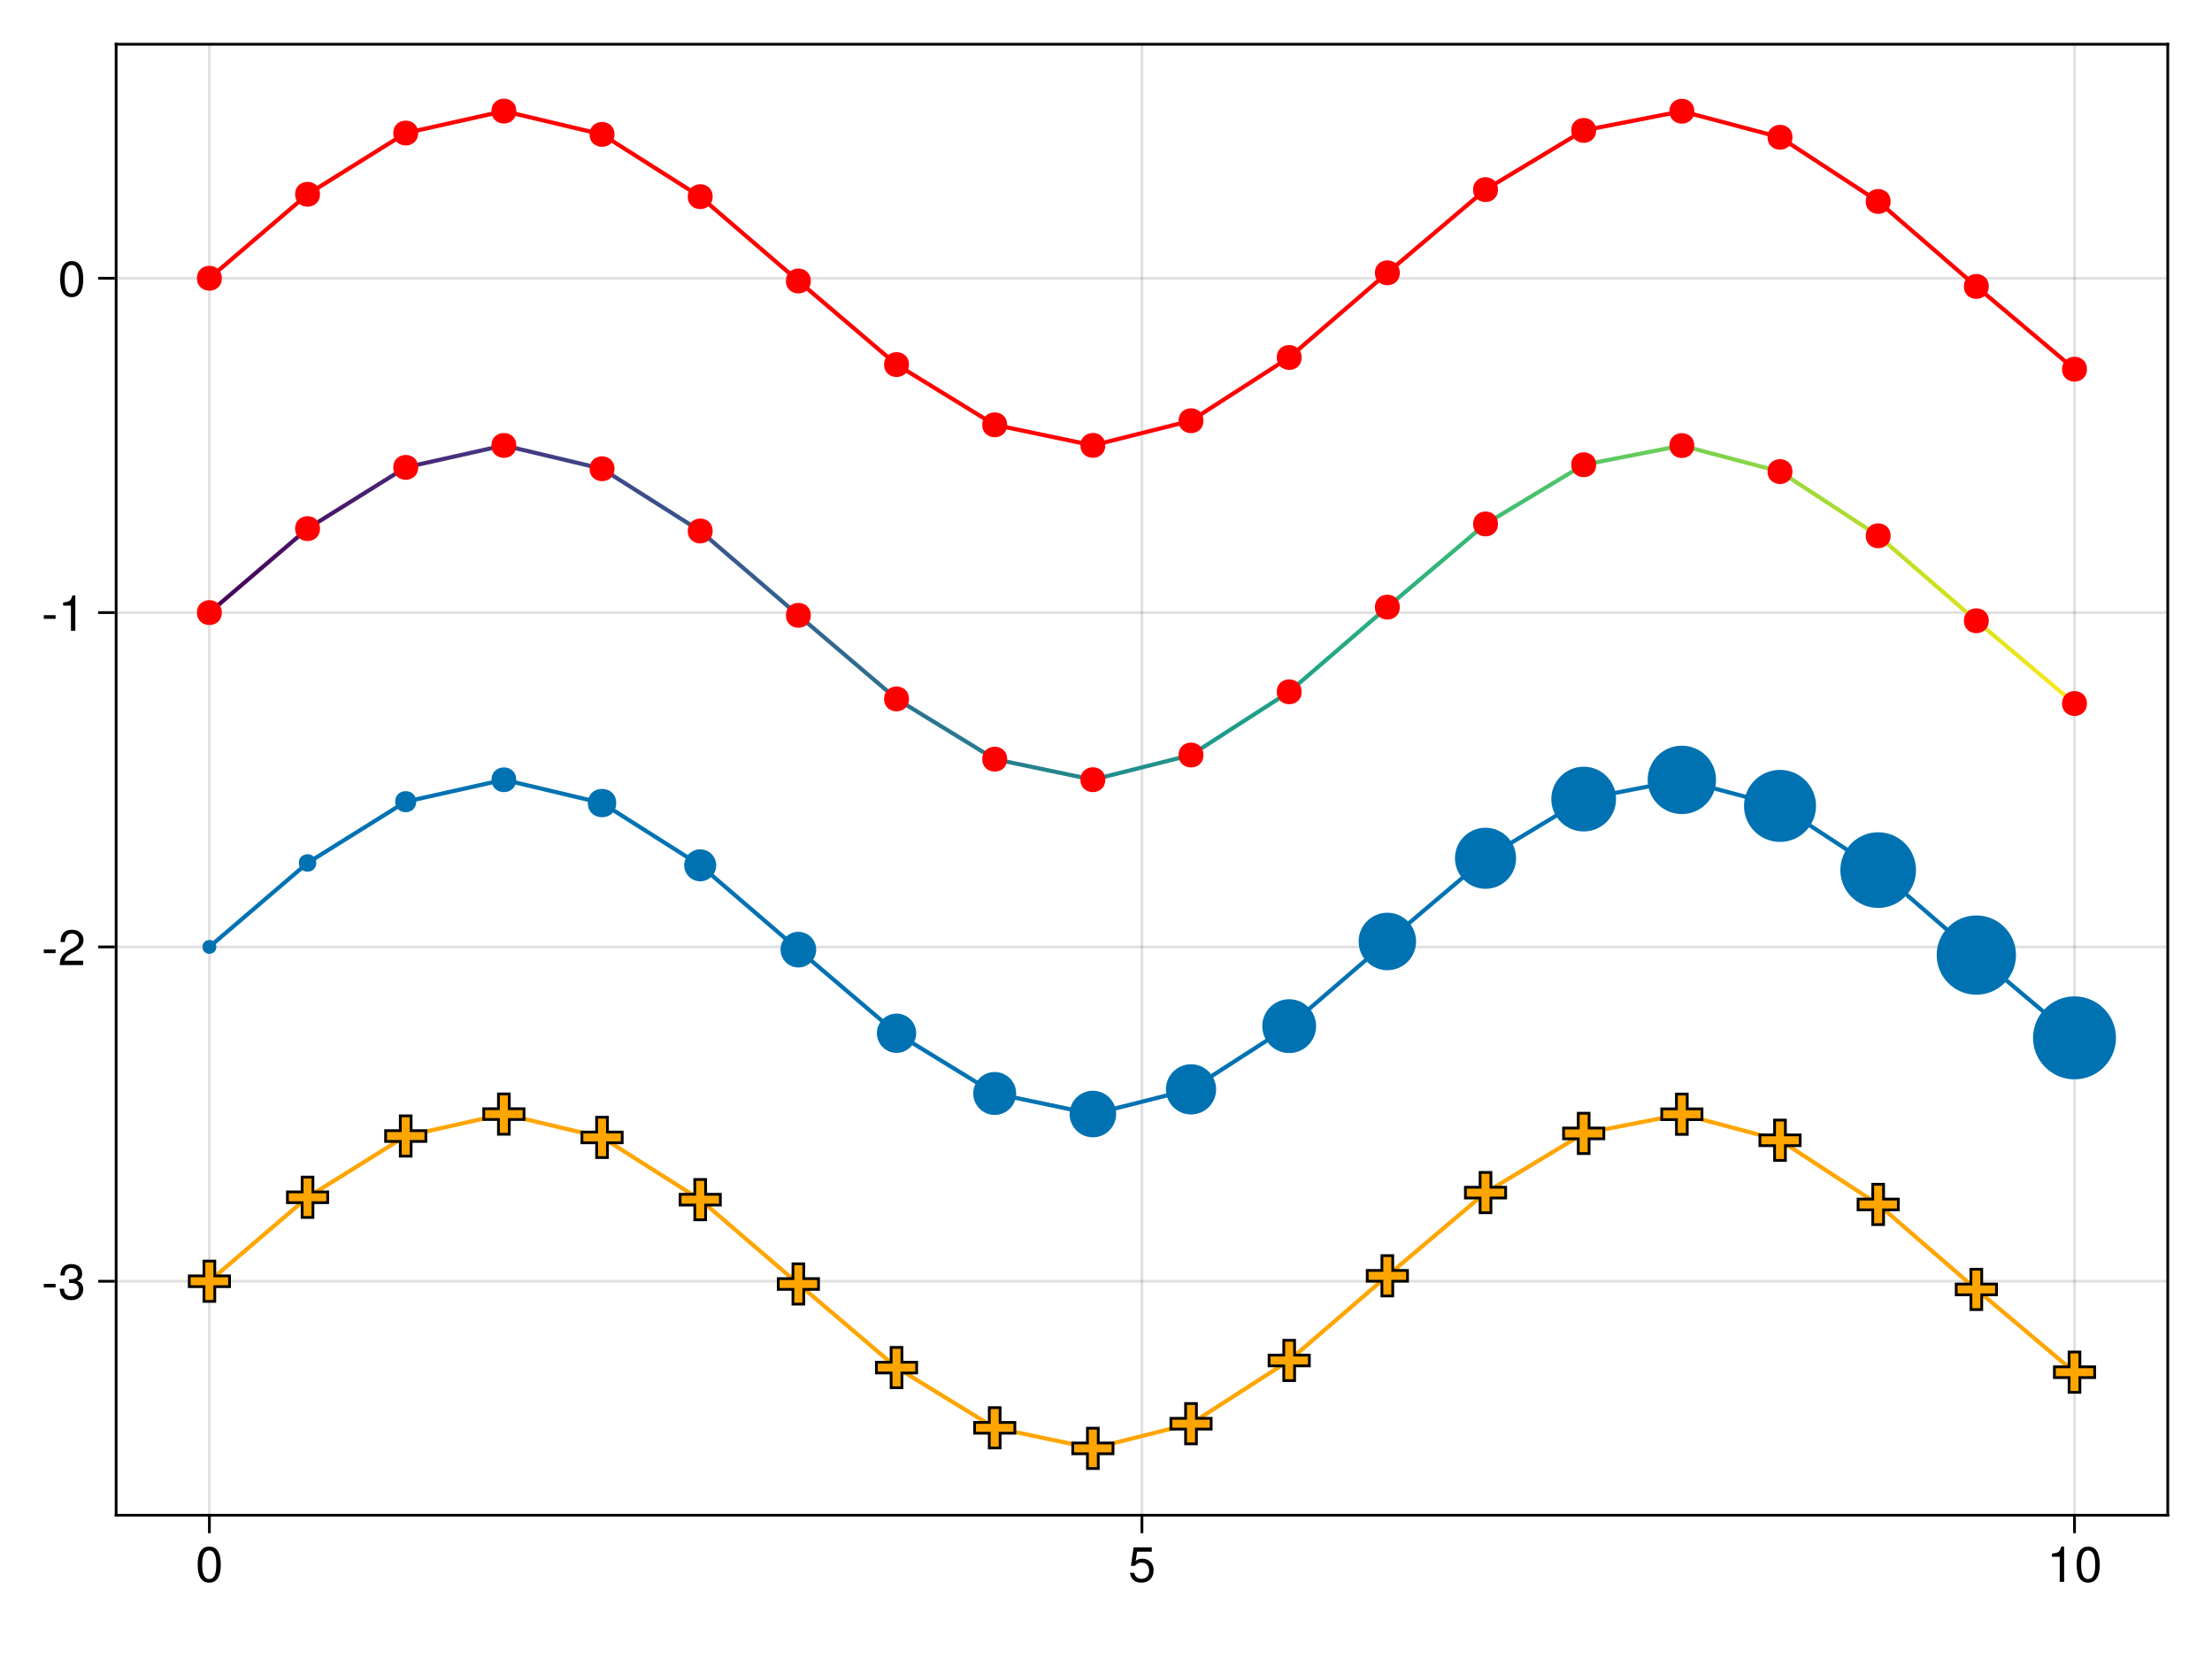 <?xml version="1.0" encoding="UTF-8"?>
<svg xmlns="http://www.w3.org/2000/svg" xmlns:xlink="http://www.w3.org/1999/xlink" width="600pt" height="450pt" viewBox="0 0 600 450" version="1.1">
<defs>
<g>
<symbol overflow="visible" id="glyph0-0-K3cqO0k1">
<path style="stroke:none;" d=""/>
</symbol>
<symbol overflow="visible" id="glyph0-1-K3cqO0k1">
<path style="stroke:none;" d="M 6.844 -4.609 C 6.844 -7.922 5.797 -9.578 3.719 -9.578 C 1.641 -9.578 0.578 -7.891 0.578 -4.688 C 0.578 -1.453 1.656 0.203 3.719 0.203 C 5.734 0.203 6.844 -1.453 6.844 -4.609 Z M 5.625 -4.719 C 5.625 -2 5.016 -0.781 3.688 -0.781 C 2.438 -0.781 1.797 -2.047 1.797 -4.672 C 1.797 -7.297 2.438 -8.516 3.719 -8.516 C 5 -8.516 5.625 -7.281 5.625 -4.719 Z M 5.625 -4.719 "/>
</symbol>
<symbol overflow="visible" id="glyph1-0-K3cqO0k1">
<path style="stroke:none;" d=""/>
</symbol>
<symbol overflow="visible" id="glyph1-1-K3cqO0k1">
<path style="stroke:none;" d="M 6.922 -3.172 C 6.922 -5.062 5.672 -6.297 3.828 -6.297 C 3.156 -6.297 2.625 -6.125 2.062 -5.719 L 2.438 -8.188 L 6.422 -8.188 L 6.422 -9.375 L 1.484 -9.375 L 0.766 -4.359 L 1.859 -4.359 C 2.422 -5.016 2.875 -5.25 3.625 -5.25 C 4.906 -5.25 5.703 -4.422 5.703 -3.016 C 5.703 -1.641 4.906 -0.844 3.625 -0.844 C 2.578 -0.844 1.938 -1.375 1.656 -2.453 L 0.469 -2.453 C 0.859 -0.547 1.938 0.203 3.641 0.203 C 5.578 0.203 6.922 -1.141 6.922 -3.172 Z M 6.922 -3.172 "/>
</symbol>
<symbol overflow="visible" id="glyph1-2-K3cqO0k1">
<path style="stroke:none;" d="M 4.688 0 L 4.688 -9.578 L 3.906 -9.578 C 3.484 -8.094 3.219 -7.891 1.375 -7.672 L 1.375 -6.812 L 3.5 -6.812 L 3.5 0 Z M 4.688 0 "/>
</symbol>
<symbol overflow="visible" id="glyph1-3-K3cqO0k1">
<path style="stroke:none;" d="M 6.844 -4.609 C 6.844 -7.922 5.797 -9.578 3.719 -9.578 C 1.641 -9.578 0.578 -7.891 0.578 -4.688 C 0.578 -1.453 1.656 0.203 3.719 0.203 C 5.734 0.203 6.844 -1.453 6.844 -4.609 Z M 5.625 -4.719 C 5.625 -2 5.016 -0.781 3.688 -0.781 C 2.438 -0.781 1.797 -2.047 1.797 -4.672 C 1.797 -7.297 2.438 -8.516 3.719 -8.516 C 5 -8.516 5.625 -7.281 5.625 -4.719 Z M 5.625 -4.719 "/>
</symbol>
<symbol overflow="visible" id="glyph2-0-K3cqO0k1">
<path style="stroke:none;" d=""/>
</symbol>
<symbol overflow="visible" id="glyph2-1-K3cqO0k1">
<path style="stroke:none;" d="M 3.828 -3.234 L 3.828 -4.219 L 0.625 -4.219 L 0.625 -3.234 Z M 3.828 -3.234 "/>
</symbol>
<symbol overflow="visible" id="glyph3-0-K3cqO0k1">
<path style="stroke:none;" d=""/>
</symbol>
<symbol overflow="visible" id="glyph3-1-K3cqO0k1">
<path style="stroke:none;" d="M 6.828 -2.781 C 6.828 -3.938 6.359 -4.609 5.219 -5.016 C 6.109 -5.359 6.547 -5.984 6.547 -6.938 C 6.547 -8.594 5.453 -9.578 3.625 -9.578 C 1.703 -9.578 0.672 -8.516 0.641 -6.484 L 1.828 -6.484 C 1.844 -7.891 2.438 -8.531 3.641 -8.531 C 4.703 -8.531 5.328 -7.906 5.328 -6.906 C 5.328 -5.875 4.891 -5.453 2.984 -5.453 L 2.984 -4.453 L 3.625 -4.453 C 4.938 -4.453 5.609 -3.828 5.609 -2.766 C 5.609 -1.562 4.875 -0.844 3.625 -0.844 C 2.328 -0.844 1.703 -1.5 1.625 -2.891 L 0.438 -2.891 C 0.578 -0.75 1.641 0.203 3.594 0.203 C 5.562 0.203 6.828 -0.969 6.828 -2.781 Z M 6.828 -2.781 "/>
</symbol>
<symbol overflow="visible" id="glyph4-0-K3cqO0k1">
<path style="stroke:none;" d=""/>
</symbol>
<symbol overflow="visible" id="glyph4-1-K3cqO0k1">
<path style="stroke:none;" d="M 3.828 -3.234 L 3.828 -4.219 L 0.625 -4.219 L 0.625 -3.234 Z M 3.828 -3.234 "/>
</symbol>
<symbol overflow="visible" id="glyph5-0-K3cqO0k1">
<path style="stroke:none;" d=""/>
</symbol>
<symbol overflow="visible" id="glyph5-1-K3cqO0k1">
<path style="stroke:none;" d="M 6.906 -6.766 C 6.906 -8.391 5.641 -9.578 3.828 -9.578 C 1.875 -9.578 0.75 -8.578 0.672 -6.25 L 1.859 -6.25 C 1.953 -7.859 2.625 -8.531 3.797 -8.531 C 4.875 -8.531 5.688 -7.766 5.688 -6.734 C 5.688 -5.984 5.234 -5.328 4.391 -4.844 L 3.141 -4.141 C 1.141 -3.016 0.562 -2.109 0.453 0 L 6.828 0 L 6.828 -1.172 L 1.797 -1.172 C 1.922 -1.953 2.344 -2.453 3.531 -3.141 L 4.875 -3.875 C 6.203 -4.594 6.906 -5.594 6.906 -6.766 Z M 6.906 -6.766 "/>
</symbol>
<symbol overflow="visible" id="glyph6-0-K3cqO0k1">
<path style="stroke:none;" d=""/>
</symbol>
<symbol overflow="visible" id="glyph6-1-K3cqO0k1">
<path style="stroke:none;" d="M 3.828 -3.234 L 3.828 -4.219 L 0.625 -4.219 L 0.625 -3.234 Z M 3.828 -3.234 "/>
</symbol>
<symbol overflow="visible" id="glyph7-0-K3cqO0k1">
<path style="stroke:none;" d=""/>
</symbol>
<symbol overflow="visible" id="glyph7-1-K3cqO0k1">
<path style="stroke:none;" d="M 4.688 0 L 4.688 -9.578 L 3.906 -9.578 C 3.484 -8.094 3.219 -7.891 1.375 -7.672 L 1.375 -6.812 L 3.5 -6.812 L 3.5 0 Z M 4.688 0 "/>
</symbol>
<symbol overflow="visible" id="glyph8-0-K3cqO0k1">
<path style="stroke:none;" d=""/>
</symbol>
<symbol overflow="visible" id="glyph8-1-K3cqO0k1">
<path style="stroke:none;" d="M 6.844 -4.609 C 6.844 -7.922 5.797 -9.578 3.719 -9.578 C 1.641 -9.578 0.578 -7.891 0.578 -4.688 C 0.578 -1.453 1.656 0.203 3.719 0.203 C 5.734 0.203 6.844 -1.453 6.844 -4.609 Z M 5.625 -4.719 C 5.625 -2 5.016 -0.781 3.688 -0.781 C 2.438 -0.781 1.797 -2.047 1.797 -4.672 C 1.797 -7.297 2.438 -8.516 3.719 -8.516 C 5 -8.516 5.625 -7.281 5.625 -4.719 Z M 5.625 -4.719 "/>
</symbol>
</g>
<linearGradient id="linear0-K3cqO0k1" gradientUnits="userSpaceOnUse" x1="33.727" y1="205.551" x2="69.23" y2="175.18" gradientTransform="matrix(1,0,0,1,42,16)">
<stop offset="0" style="stop-color:rgb(26.7%,0.487%,32.941%);stop-opacity:1;"/>
<stop offset="1" style="stop-color:rgb(28.113%,8.119%,40.447%);stop-opacity:1;"/>
</linearGradient>
<linearGradient id="linear1-K3cqO0k1" gradientUnits="userSpaceOnUse" x1="69.23" y1="175.18" x2="104.732" y2="153.03" gradientTransform="matrix(1,0,0,1,42,16)">
<stop offset="0" style="stop-color:rgb(28.113%,8.119%,40.447%);stop-opacity:1;"/>
<stop offset="1" style="stop-color:rgb(28.195%,15.01%,46.479%);stop-opacity:1;"/>
</linearGradient>
<linearGradient id="linear2-K3cqO0k1" gradientUnits="userSpaceOnUse" x1="104.732" y1="153.03" x2="140.234" y2="145.096" gradientTransform="matrix(1,0,0,1,42,16)">
<stop offset="0" style="stop-color:rgb(28.195%,15.01%,46.479%);stop-opacity:1;"/>
<stop offset="1" style="stop-color:rgb(27.026%,21.532%,50.772%);stop-opacity:1;"/>
</linearGradient>
<linearGradient id="linear3-K3cqO0k1" gradientUnits="userSpaceOnUse" x1="140.234" y1="145.096" x2="175.737" y2="153.525" gradientTransform="matrix(1,0,0,1,42,16)">
<stop offset="0" style="stop-color:rgb(27.026%,21.532%,50.772%);stop-opacity:1;"/>
<stop offset="1" style="stop-color:rgb(24.92%,27.736%,53.41%);stop-opacity:1;"/>
</linearGradient>
<linearGradient id="linear4-K3cqO0k1" gradientUnits="userSpaceOnUse" x1="175.737" y1="153.525" x2="211.239" y2="176.037" gradientTransform="matrix(1,0,0,1,42,16)">
<stop offset="0" style="stop-color:rgb(24.92%,27.736%,53.41%);stop-opacity:1;"/>
<stop offset="1" style="stop-color:rgb(22.372%,33.543%,54.813%);stop-opacity:1;"/>
</linearGradient>
<linearGradient id="linear5-K3cqO0k1" gradientUnits="userSpaceOnUse" x1="211.239" y1="176.037" x2="246.742" y2="206.537" gradientTransform="matrix(1,0,0,1,42,16)">
<stop offset="0" style="stop-color:rgb(22.372%,33.543%,54.813%);stop-opacity:1;"/>
<stop offset="1" style="stop-color:rgb(19.849%,38.967%,55.481%);stop-opacity:1;"/>
</linearGradient>
<linearGradient id="linear6-K3cqO0k1" gradientUnits="userSpaceOnUse" x1="246.742" y1="206.537" x2="282.244" y2="236.77" gradientTransform="matrix(1,0,0,1,42,16)">
<stop offset="0" style="stop-color:rgb(19.849%,38.967%,55.481%);stop-opacity:1;"/>
<stop offset="1" style="stop-color:rgb(17.592%,44.109%,55.768%);stop-opacity:1;"/>
</linearGradient>
<linearGradient id="linear7-K3cqO0k1" gradientUnits="userSpaceOnUse" x1="282.244" y1="236.77" x2="317.746" y2="258.553" gradientTransform="matrix(1,0,0,1,42,16)">
<stop offset="0" style="stop-color:rgb(17.592%,44.109%,55.768%);stop-opacity:1;"/>
<stop offset="1" style="stop-color:rgb(15.573%,49.098%,55.79%);stop-opacity:1;"/>
</linearGradient>
<linearGradient id="linear8-K3cqO0k1" gradientUnits="userSpaceOnUse" x1="317.746" y1="258.553" x2="353.249" y2="265.99" gradientTransform="matrix(1,0,0,1,42,16)">
<stop offset="0" style="stop-color:rgb(15.573%,49.098%,55.79%);stop-opacity:1;"/>
<stop offset="1" style="stop-color:rgb(13.669%,54.04%,55.457%);stop-opacity:1;"/>
</linearGradient>
<linearGradient id="linear9-K3cqO0k1" gradientUnits="userSpaceOnUse" x1="353.249" y1="265.99" x2="388.751" y2="257.068" gradientTransform="matrix(1,0,0,1,42,16)">
<stop offset="0" style="stop-color:rgb(13.669%,54.04%,55.457%);stop-opacity:1;"/>
<stop offset="1" style="stop-color:rgb(12.169%,58.983%,54.542%);stop-opacity:1;"/>
</linearGradient>
<linearGradient id="linear1-K3cqO0k10" gradientUnits="userSpaceOnUse" x1="388.751" y1="257.068" x2="424.254" y2="234.201" gradientTransform="matrix(1,0,0,1,42,16)">
<stop offset="0" style="stop-color:rgb(12.169%,58.983%,54.542%);stop-opacity:1;"/>
<stop offset="1" style="stop-color:rgb(12.429%,63.912%,52.769%);stop-opacity:1;"/>
</linearGradient>
<linearGradient id="linear1-K3cqO0k11" gradientUnits="userSpaceOnUse" x1="424.254" y1="234.201" x2="459.756" y2="203.58" gradientTransform="matrix(1,0,0,1,42,16)">
<stop offset="0" style="stop-color:rgb(12.429%,63.912%,52.769%);stop-opacity:1;"/>
<stop offset="1" style="stop-color:rgb(16.225%,68.75%,49.899%);stop-opacity:1;"/>
</linearGradient>
<linearGradient id="linear1-K3cqO0k12" gradientUnits="userSpaceOnUse" x1="459.756" y1="203.58" x2="495.258" y2="173.492" gradientTransform="matrix(1,0,0,1,42,16)">
<stop offset="0" style="stop-color:rgb(16.225%,68.75%,49.899%);stop-opacity:1;"/>
<stop offset="1" style="stop-color:rgb(23.592%,73.383%,45.758%);stop-opacity:1;"/>
</linearGradient>
<linearGradient id="linear1-K3cqO0k13" gradientUnits="userSpaceOnUse" x1="495.258" y1="173.492" x2="530.761" y2="152.082" gradientTransform="matrix(1,0,0,1,42,16)">
<stop offset="0" style="stop-color:rgb(23.592%,73.383%,45.758%);stop-opacity:1;"/>
<stop offset="1" style="stop-color:rgb(33.503%,77.67%,40.253%);stop-opacity:1;"/>
</linearGradient>
<linearGradient id="linear1-K3cqO0k14" gradientUnits="userSpaceOnUse" x1="530.761" y1="152.082" x2="566.263" y2="145.144" gradientTransform="matrix(1,0,0,1,42,16)">
<stop offset="0" style="stop-color:rgb(33.503%,77.67%,40.253%);stop-opacity:1;"/>
<stop offset="1" style="stop-color:rgb(45.231%,81.459%,33.36%);stop-opacity:1;"/>
</linearGradient>
<linearGradient id="linear1-K3cqO0k15" gradientUnits="userSpaceOnUse" x1="566.263" y1="145.144" x2="601.766" y2="154.557" gradientTransform="matrix(1,0,0,1,42,16)">
<stop offset="0" style="stop-color:rgb(45.231%,81.459%,33.36%);stop-opacity:1;"/>
<stop offset="1" style="stop-color:rgb(58.302%,84.611%,25.161%);stop-opacity:1;"/>
</linearGradient>
<linearGradient id="linear1-K3cqO0k16" gradientUnits="userSpaceOnUse" x1="601.766" y1="154.557" x2="637.268" y2="177.772" gradientTransform="matrix(1,0,0,1,42,16)">
<stop offset="0" style="stop-color:rgb(58.302%,84.611%,25.161%);stop-opacity:1;"/>
<stop offset="1" style="stop-color:rgb(72.205%,87.06%,16.156%);stop-opacity:1;"/>
</linearGradient>
<linearGradient id="linear1-K3cqO0k17" gradientUnits="userSpaceOnUse" x1="637.268" y1="177.772" x2="672.77" y2="208.507" gradientTransform="matrix(1,0,0,1,42,16)">
<stop offset="0" style="stop-color:rgb(72.205%,87.06%,16.156%);stop-opacity:1;"/>
<stop offset="1" style="stop-color:rgb(86.172%,88.933%,9.658%);stop-opacity:1;"/>
</linearGradient>
<linearGradient id="linear1-K3cqO0k18" gradientUnits="userSpaceOnUse" x1="672.77" y1="208.507" x2="708.273" y2="238.441" gradientTransform="matrix(1,0,0,1,42,16)">
<stop offset="0" style="stop-color:rgb(86.172%,88.933%,9.658%);stop-opacity:1;"/>
<stop offset="1" style="stop-color:rgb(99.325%,90.616%,14.394%);stop-opacity:1;"/>
</linearGradient>
</defs>
<g id="surface1-K3cqO0k1">
<rect x="0" y="0" width="600" height="450" style="fill:rgb(100%,100%,100%);fill-opacity:1;stroke:none;"/>
<path style=" stroke:none;fill-rule:nonzero;fill:rgb(100%,100%,100%);fill-opacity:1;" d="M 31.5 411 L 588 411 L 588 12 L 31.5 12 Z M 31.5 411 "/>
<path style="fill:none;stroke-width:1;stroke-linecap:butt;stroke-linejoin:miter;stroke:rgb(0%,0%,0%);stroke-opacity:0.12;stroke-miterlimit:10;" d="M 75.729 548 L 75.729 16 " transform="matrix(0.75,0,0,0.75,0,0)"/>
<path style="fill:none;stroke-width:1;stroke-linecap:butt;stroke-linejoin:miter;stroke:rgb(0%,0%,0%);stroke-opacity:0.12;stroke-miterlimit:10;" d="M 413 548 L 413 16 " transform="matrix(0.75,0,0,0.75,0,0)"/>
<path style="fill:none;stroke-width:1;stroke-linecap:butt;stroke-linejoin:miter;stroke:rgb(0%,0%,0%);stroke-opacity:0.12;stroke-miterlimit:10;" d="M 750.271 548 L 750.271 16 " transform="matrix(0.75,0,0,0.75,0,0)"/>
<path style="fill:none;stroke-width:1;stroke-linecap:butt;stroke-linejoin:miter;stroke:rgb(0%,0%,0%);stroke-opacity:0.12;stroke-miterlimit:10;" d="M 42 463.38 L 784 463.38 " transform="matrix(0.75,0,0,0.75,0,0)"/>
<path style="fill:none;stroke-width:1;stroke-linecap:butt;stroke-linejoin:miter;stroke:rgb(0%,0%,0%);stroke-opacity:0.12;stroke-miterlimit:10;" d="M 42 342.464 L 784 342.464 " transform="matrix(0.75,0,0,0.75,0,0)"/>
<path style="fill:none;stroke-width:1;stroke-linecap:butt;stroke-linejoin:miter;stroke:rgb(0%,0%,0%);stroke-opacity:0.12;stroke-miterlimit:10;" d="M 42 221.552 L 784 221.552 " transform="matrix(0.75,0,0,0.75,0,0)"/>
<path style="fill:none;stroke-width:1;stroke-linecap:butt;stroke-linejoin:miter;stroke:rgb(0%,0%,0%);stroke-opacity:0.12;stroke-miterlimit:10;" d="M 42 100.635 L 784 100.635 " transform="matrix(0.75,0,0,0.75,0,0)"/>
<g style="fill:rgb(0%,0%,0%);fill-opacity:1;">
  <use xlink:href="#glyph0-1-K3cqO0k1" x="53.043" y="429.09"/>
</g>
<g style="fill:rgb(0%,0%,0%);fill-opacity:1;">
  <use xlink:href="#glyph1-1-K3cqO0k1" x="305.996" y="429.09"/>
</g>
<g style="fill:rgb(0%,0%,0%);fill-opacity:1;">
  <use xlink:href="#glyph1-2-K3cqO0k1" x="555.199" y="429.09"/>
</g>
<g style="fill:rgb(0%,0%,0%);fill-opacity:1;">
  <use xlink:href="#glyph1-3-K3cqO0k1" x="562.703" y="429.09"/>
</g>
<g style="fill:rgb(0%,0%,0%);fill-opacity:1;">
  <use xlink:href="#glyph2-1-K3cqO0k1" x="11.25" y="352.457"/>
</g>
<g style="fill:rgb(0%,0%,0%);fill-opacity:1;">
  <use xlink:href="#glyph3-1-K3cqO0k1" x="15.742" y="352.457"/>
</g>
<g style="fill:rgb(0%,0%,0%);fill-opacity:1;">
  <use xlink:href="#glyph4-1-K3cqO0k1" x="11.25" y="261.77"/>
</g>
<g style="fill:rgb(0%,0%,0%);fill-opacity:1;">
  <use xlink:href="#glyph5-1-K3cqO0k1" x="15.742" y="261.77"/>
</g>
<g style="fill:rgb(0%,0%,0%);fill-opacity:1;">
  <use xlink:href="#glyph6-1-K3cqO0k1" x="11.25" y="171.086"/>
</g>
<g style="fill:rgb(0%,0%,0%);fill-opacity:1;">
  <use xlink:href="#glyph7-1-K3cqO0k1" x="15.742" y="171.086"/>
</g>
<g style="fill:rgb(0%,0%,0%);fill-opacity:1;">
  <use xlink:href="#glyph8-1-K3cqO0k1" x="15.742" y="80.398"/>
</g>
<path style="fill:none;stroke-width:1.5;stroke-linecap:butt;stroke-linejoin:miter;stroke:rgb(100%,0%,0%);stroke-opacity:1;stroke-miterlimit:10;" d="M 75.729 100.635 L 111.229 70.266 L 146.734 48.115 L 182.234 40.182 L 217.734 48.609 L 253.24 71.125 L 288.74 101.625 L 324.245 131.854 L 359.745 153.641 L 395.25 161.078 L 430.75 152.156 L 466.255 129.286 L 501.755 98.667 L 537.26 68.578 L 572.76 47.167 L 608.266 40.229 L 643.766 49.641 L 679.266 72.859 L 714.771 103.594 L 750.271 133.526 " transform="matrix(0.75,0,0,0.75,0,0)"/>
<path style=" stroke:none;fill-rule:nonzero;fill:rgb(100%,0%,0%);fill-opacity:1;" d="M 60.172 75.477 C 60.172 79.977 53.422 79.977 53.422 75.477 C 53.422 70.977 60.172 70.977 60.172 75.477 "/>
<path style=" stroke:none;fill-rule:nonzero;fill:rgb(100%,0%,0%);fill-opacity:1;" d="M 86.797 52.699 C 86.797 57.199 80.047 57.199 80.047 52.699 C 80.047 48.199 86.797 48.199 86.797 52.699 "/>
<path style=" stroke:none;fill-rule:nonzero;fill:rgb(100%,0%,0%);fill-opacity:1;" d="M 113.426 36.086 C 113.426 40.586 106.676 40.586 106.676 36.086 C 106.676 31.586 113.426 31.586 113.426 36.086 "/>
<path style=" stroke:none;fill-rule:nonzero;fill:rgb(100%,0%,0%);fill-opacity:1;" d="M 140.051 30.137 C 140.051 34.637 133.301 34.637 133.301 30.137 C 133.301 25.637 140.051 25.637 140.051 30.137 "/>
<path style=" stroke:none;fill-rule:nonzero;fill:rgb(100%,0%,0%);fill-opacity:1;" d="M 166.676 36.457 C 166.676 40.957 159.926 40.957 159.926 36.457 C 159.926 31.957 166.676 31.957 166.676 36.457 "/>
<path style=" stroke:none;fill-rule:nonzero;fill:rgb(100%,0%,0%);fill-opacity:1;" d="M 193.305 53.344 C 193.305 57.844 186.555 57.844 186.555 53.344 C 186.555 48.844 193.305 48.844 193.305 53.344 "/>
<path style=" stroke:none;fill-rule:nonzero;fill:rgb(100%,0%,0%);fill-opacity:1;" d="M 219.93 76.219 C 219.93 80.719 213.18 80.719 213.18 76.219 C 213.18 71.719 219.93 71.719 219.93 76.219 "/>
<path style=" stroke:none;fill-rule:nonzero;fill:rgb(100%,0%,0%);fill-opacity:1;" d="M 246.559 98.891 C 246.559 103.391 239.809 103.391 239.809 98.891 C 239.809 94.391 246.559 94.391 246.559 98.891 "/>
<path style=" stroke:none;fill-rule:nonzero;fill:rgb(100%,0%,0%);fill-opacity:1;" d="M 273.184 115.23 C 273.184 119.73 266.434 119.73 266.434 115.23 C 266.434 110.73 273.184 110.73 273.184 115.23 "/>
<path style=" stroke:none;fill-rule:nonzero;fill:rgb(100%,0%,0%);fill-opacity:1;" d="M 299.812 120.809 C 299.812 125.309 293.062 125.309 293.062 120.809 C 293.062 116.309 299.812 116.309 299.812 120.809 "/>
<path style=" stroke:none;fill-rule:nonzero;fill:rgb(100%,0%,0%);fill-opacity:1;" d="M 326.438 114.117 C 326.438 118.617 319.688 118.617 319.688 114.117 C 319.688 109.617 326.438 109.617 326.438 114.117 "/>
<path style=" stroke:none;fill-rule:nonzero;fill:rgb(100%,0%,0%);fill-opacity:1;" d="M 353.066 96.965 C 353.066 101.465 346.316 101.465 346.316 96.965 C 346.316 92.465 353.066 92.465 353.066 96.965 "/>
<path style=" stroke:none;fill-rule:nonzero;fill:rgb(100%,0%,0%);fill-opacity:1;" d="M 379.691 74 C 379.691 78.5 372.941 78.5 372.941 74 C 372.941 69.5 379.691 69.5 379.691 74 "/>
<path style=" stroke:none;fill-rule:nonzero;fill:rgb(100%,0%,0%);fill-opacity:1;" d="M 406.32 51.434 C 406.32 55.934 399.57 55.934 399.57 51.434 C 399.57 46.934 406.32 46.934 406.32 51.434 "/>
<path style=" stroke:none;fill-rule:nonzero;fill:rgb(100%,0%,0%);fill-opacity:1;" d="M 432.945 35.375 C 432.945 39.875 426.195 39.875 426.195 35.375 C 426.195 30.875 432.945 30.875 432.945 35.375 "/>
<path style=" stroke:none;fill-rule:nonzero;fill:rgb(100%,0%,0%);fill-opacity:1;" d="M 459.574 30.172 C 459.574 34.672 452.824 34.672 452.824 30.172 C 452.824 25.672 459.574 25.672 459.574 30.172 "/>
<path style=" stroke:none;fill-rule:nonzero;fill:rgb(100%,0%,0%);fill-opacity:1;" d="M 486.199 37.23 C 486.199 41.73 479.449 41.73 479.449 37.23 C 479.449 32.73 486.199 32.73 486.199 37.23 "/>
<path style=" stroke:none;fill-rule:nonzero;fill:rgb(100%,0%,0%);fill-opacity:1;" d="M 512.824 54.645 C 512.824 59.145 506.074 59.145 506.074 54.645 C 506.074 50.145 512.824 50.145 512.824 54.645 "/>
<path style=" stroke:none;fill-rule:nonzero;fill:rgb(100%,0%,0%);fill-opacity:1;" d="M 539.453 77.695 C 539.453 82.195 532.703 82.195 532.703 77.695 C 532.703 73.195 539.453 73.195 539.453 77.695 "/>
<path style=" stroke:none;fill-rule:nonzero;fill:rgb(100%,0%,0%);fill-opacity:1;" d="M 566.078 100.145 C 566.078 104.645 559.328 104.645 559.328 100.145 C 559.328 95.645 566.078 95.645 566.078 100.145 "/>
<path style="fill:none;stroke-width:1.5;stroke-linecap:round;stroke-linejoin:miter;stroke:url(#linear0-K3cqO0k1);stroke-miterlimit:10;" d="M 75.729 221.552 L 111.229 191.182 " transform="matrix(0.75,0,0,0.75,0,0)"/>
<path style="fill:none;stroke-width:1.5;stroke-linecap:round;stroke-linejoin:miter;stroke:url(#linear1-K3cqO0k1);stroke-miterlimit:10;" d="M 111.229 191.182 L 146.734 169.031 " transform="matrix(0.75,0,0,0.75,0,0)"/>
<path style="fill:none;stroke-width:1.5;stroke-linecap:round;stroke-linejoin:miter;stroke:url(#linear2-K3cqO0k1);stroke-miterlimit:10;" d="M 146.734 169.031 L 182.234 161.094 " transform="matrix(0.75,0,0,0.75,0,0)"/>
<path style="fill:none;stroke-width:1.5;stroke-linecap:round;stroke-linejoin:miter;stroke:url(#linear3-K3cqO0k1);stroke-miterlimit:10;" d="M 182.234 161.094 L 217.734 169.526 " transform="matrix(0.75,0,0,0.75,0,0)"/>
<path style="fill:none;stroke-width:1.5;stroke-linecap:round;stroke-linejoin:miter;stroke:url(#linear4-K3cqO0k1);stroke-miterlimit:10;" d="M 217.734 169.526 L 253.24 192.036 " transform="matrix(0.75,0,0,0.75,0,0)"/>
<path style="fill:none;stroke-width:1.5;stroke-linecap:round;stroke-linejoin:miter;stroke:url(#linear5-K3cqO0k1);stroke-miterlimit:10;" d="M 253.24 192.036 L 288.74 222.536 " transform="matrix(0.75,0,0,0.75,0,0)"/>
<path style="fill:none;stroke-width:1.5;stroke-linecap:round;stroke-linejoin:miter;stroke:url(#linear6-K3cqO0k1);stroke-miterlimit:10;" d="M 288.74 222.536 L 324.245 252.771 " transform="matrix(0.75,0,0,0.75,0,0)"/>
<path style="fill:none;stroke-width:1.5;stroke-linecap:round;stroke-linejoin:miter;stroke:url(#linear7-K3cqO0k1);stroke-miterlimit:10;" d="M 324.245 252.771 L 359.745 274.552 " transform="matrix(0.75,0,0,0.75,0,0)"/>
<path style="fill:none;stroke-width:1.5;stroke-linecap:round;stroke-linejoin:miter;stroke:url(#linear8-K3cqO0k1);stroke-miterlimit:10;" d="M 359.745 274.552 L 395.25 281.99 " transform="matrix(0.75,0,0,0.75,0,0)"/>
<path style="fill:none;stroke-width:1.5;stroke-linecap:round;stroke-linejoin:miter;stroke:url(#linear9-K3cqO0k1);stroke-miterlimit:10;" d="M 395.25 281.99 L 430.75 273.068 " transform="matrix(0.75,0,0,0.75,0,0)"/>
<path style="fill:none;stroke-width:1.5;stroke-linecap:round;stroke-linejoin:miter;stroke:url(#linear1-K3cqO0k10);stroke-miterlimit:10;" d="M 430.75 273.068 L 466.255 250.203 " transform="matrix(0.75,0,0,0.75,0,0)"/>
<path style="fill:none;stroke-width:1.5;stroke-linecap:round;stroke-linejoin:miter;stroke:url(#linear1-K3cqO0k11);stroke-miterlimit:10;" d="M 466.255 250.203 L 501.755 219.578 " transform="matrix(0.75,0,0,0.75,0,0)"/>
<path style="fill:none;stroke-width:1.5;stroke-linecap:round;stroke-linejoin:miter;stroke:url(#linear1-K3cqO0k12);stroke-miterlimit:10;" d="M 501.755 219.578 L 537.26 189.495 " transform="matrix(0.75,0,0,0.75,0,0)"/>
<path style="fill:none;stroke-width:1.5;stroke-linecap:round;stroke-linejoin:miter;stroke:url(#linear1-K3cqO0k13);stroke-miterlimit:10;" d="M 537.26 189.495 L 572.76 168.083 " transform="matrix(0.75,0,0,0.75,0,0)"/>
<path style="fill:none;stroke-width:1.5;stroke-linecap:round;stroke-linejoin:miter;stroke:url(#linear1-K3cqO0k14);stroke-miterlimit:10;" d="M 572.76 168.083 L 608.266 161.146 " transform="matrix(0.75,0,0,0.75,0,0)"/>
<path style="fill:none;stroke-width:1.5;stroke-linecap:round;stroke-linejoin:miter;stroke:url(#linear1-K3cqO0k15);stroke-miterlimit:10;" d="M 608.266 161.146 L 643.766 170.557 " transform="matrix(0.75,0,0,0.75,0,0)"/>
<path style="fill:none;stroke-width:1.5;stroke-linecap:round;stroke-linejoin:miter;stroke:url(#linear1-K3cqO0k16);stroke-miterlimit:10;" d="M 643.766 170.557 L 679.266 193.771 " transform="matrix(0.75,0,0,0.75,0,0)"/>
<path style="fill:none;stroke-width:1.5;stroke-linecap:round;stroke-linejoin:miter;stroke:url(#linear1-K3cqO0k17);stroke-miterlimit:10;" d="M 679.266 193.771 L 714.771 224.505 " transform="matrix(0.75,0,0,0.75,0,0)"/>
<path style="fill:none;stroke-width:1.5;stroke-linecap:round;stroke-linejoin:miter;stroke:url(#linear1-K3cqO0k18);stroke-miterlimit:10;" d="M 714.771 224.505 L 750.271 254.443 " transform="matrix(0.75,0,0,0.75,0,0)"/>
<path style=" stroke:none;fill-rule:nonzero;fill:rgb(100%,0%,0%);fill-opacity:1;" d="M 60.172 166.164 C 60.172 170.664 53.422 170.664 53.422 166.164 C 53.422 161.664 60.172 161.664 60.172 166.164 "/>
<path style=" stroke:none;fill-rule:nonzero;fill:rgb(100%,0%,0%);fill-opacity:1;" d="M 86.797 143.387 C 86.797 147.887 80.047 147.887 80.047 143.387 C 80.047 138.887 86.797 138.887 86.797 143.387 "/>
<path style=" stroke:none;fill-rule:nonzero;fill:rgb(100%,0%,0%);fill-opacity:1;" d="M 113.426 126.773 C 113.426 131.273 106.676 131.273 106.676 126.773 C 106.676 122.273 113.426 122.273 113.426 126.773 "/>
<path style=" stroke:none;fill-rule:nonzero;fill:rgb(100%,0%,0%);fill-opacity:1;" d="M 140.051 120.82 C 140.051 125.32 133.301 125.32 133.301 120.82 C 133.301 116.32 140.051 116.32 140.051 120.82 "/>
<path style=" stroke:none;fill-rule:nonzero;fill:rgb(100%,0%,0%);fill-opacity:1;" d="M 166.676 127.145 C 166.676 131.645 159.926 131.645 159.926 127.145 C 159.926 122.645 166.676 122.645 166.676 127.145 "/>
<path style=" stroke:none;fill-rule:nonzero;fill:rgb(100%,0%,0%);fill-opacity:1;" d="M 193.305 144.027 C 193.305 148.527 186.555 148.527 186.555 144.027 C 186.555 139.527 193.305 139.527 193.305 144.027 "/>
<path style=" stroke:none;fill-rule:nonzero;fill:rgb(100%,0%,0%);fill-opacity:1;" d="M 219.93 166.902 C 219.93 171.402 213.18 171.402 213.18 166.902 C 213.18 162.402 219.93 162.402 219.93 166.902 "/>
<path style=" stroke:none;fill-rule:nonzero;fill:rgb(100%,0%,0%);fill-opacity:1;" d="M 246.559 189.578 C 246.559 194.078 239.809 194.078 239.809 189.578 C 239.809 185.078 246.559 185.078 246.559 189.578 "/>
<path style=" stroke:none;fill-rule:nonzero;fill:rgb(100%,0%,0%);fill-opacity:1;" d="M 273.184 205.914 C 273.184 210.414 266.434 210.414 266.434 205.914 C 266.434 201.414 273.184 201.414 273.184 205.914 "/>
<path style=" stroke:none;fill-rule:nonzero;fill:rgb(100%,0%,0%);fill-opacity:1;" d="M 299.812 211.492 C 299.812 215.992 293.062 215.992 293.062 211.492 C 293.062 206.992 299.812 206.992 299.812 211.492 "/>
<path style=" stroke:none;fill-rule:nonzero;fill:rgb(100%,0%,0%);fill-opacity:1;" d="M 326.438 204.801 C 326.438 209.301 319.688 209.301 319.688 204.801 C 319.688 200.301 326.438 200.301 326.438 204.801 "/>
<path style=" stroke:none;fill-rule:nonzero;fill:rgb(100%,0%,0%);fill-opacity:1;" d="M 353.066 187.652 C 353.066 192.152 346.316 192.152 346.316 187.652 C 346.316 183.152 353.066 183.152 353.066 187.652 "/>
<path style=" stroke:none;fill-rule:nonzero;fill:rgb(100%,0%,0%);fill-opacity:1;" d="M 379.691 164.684 C 379.691 169.184 372.941 169.184 372.941 164.684 C 372.941 160.184 379.691 160.184 379.691 164.684 "/>
<path style=" stroke:none;fill-rule:nonzero;fill:rgb(100%,0%,0%);fill-opacity:1;" d="M 406.32 142.121 C 406.32 146.621 399.57 146.621 399.57 142.121 C 399.57 137.621 406.32 137.621 406.32 142.121 "/>
<path style=" stroke:none;fill-rule:nonzero;fill:rgb(100%,0%,0%);fill-opacity:1;" d="M 432.945 126.062 C 432.945 130.562 426.195 130.562 426.195 126.062 C 426.195 121.562 432.945 121.562 432.945 126.062 "/>
<path style=" stroke:none;fill-rule:nonzero;fill:rgb(100%,0%,0%);fill-opacity:1;" d="M 459.574 120.859 C 459.574 125.359 452.824 125.359 452.824 120.859 C 452.824 116.359 459.574 116.359 459.574 120.859 "/>
<path style=" stroke:none;fill-rule:nonzero;fill:rgb(100%,0%,0%);fill-opacity:1;" d="M 486.199 127.918 C 486.199 132.418 479.449 132.418 479.449 127.918 C 479.449 123.418 486.199 123.418 486.199 127.918 "/>
<path style=" stroke:none;fill-rule:nonzero;fill:rgb(100%,0%,0%);fill-opacity:1;" d="M 512.824 145.328 C 512.824 149.828 506.074 149.828 506.074 145.328 C 506.074 140.828 512.824 140.828 512.824 145.328 "/>
<path style=" stroke:none;fill-rule:nonzero;fill:rgb(100%,0%,0%);fill-opacity:1;" d="M 539.453 168.379 C 539.453 172.879 532.703 172.879 532.703 168.379 C 532.703 163.879 539.453 163.879 539.453 168.379 "/>
<path style=" stroke:none;fill-rule:nonzero;fill:rgb(100%,0%,0%);fill-opacity:1;" d="M 566.078 190.832 C 566.078 195.332 559.328 195.332 559.328 190.832 C 559.328 186.332 566.078 186.332 566.078 190.832 "/>
<path style="fill:none;stroke-width:1.5;stroke-linecap:butt;stroke-linejoin:miter;stroke:rgb(0%,44.706%,69.804%);stroke-opacity:1;stroke-miterlimit:10;" d="M 75.729 342.464 L 111.229 312.094 L 146.734 289.943 L 182.234 282.01 L 217.734 290.438 L 253.24 312.953 L 288.74 343.453 L 324.245 373.682 L 359.745 395.469 L 395.25 402.906 L 430.75 393.984 L 466.255 371.115 L 501.755 340.495 L 537.26 310.406 L 572.76 288.995 L 608.266 282.057 L 643.766 291.469 L 679.266 314.688 L 714.771 345.422 L 750.271 375.354 " transform="matrix(0.75,0,0,0.75,0,0)"/>
<path style=" stroke:none;fill-rule:nonzero;fill:rgb(0%,44.706%,69.804%);fill-opacity:1;" d="M 58.672 256.848 C 58.672 259.348 54.922 259.348 54.922 256.848 C 54.922 254.348 58.672 254.348 58.672 256.848 "/>
<path style=" stroke:none;fill-rule:nonzero;fill:rgb(0%,44.706%,69.804%);fill-opacity:1;" d="M 85.789 234.07 C 85.789 237.23 81.055 237.23 81.055 234.07 C 81.055 230.914 85.789 230.914 85.789 234.07 "/>
<path style=" stroke:none;fill-rule:nonzero;fill:rgb(0%,44.706%,69.804%);fill-opacity:1;" d="M 112.91 217.457 C 112.91 221.273 107.188 221.273 107.188 217.457 C 107.188 213.641 112.91 213.641 112.91 217.457 "/>
<path style=" stroke:none;fill-rule:nonzero;fill:rgb(0%,44.706%,69.804%);fill-opacity:1;" d="M 140.031 211.508 C 140.031 215.98 133.32 215.98 133.32 211.508 C 133.32 207.035 140.031 207.035 140.031 211.508 "/>
<path style=" stroke:none;fill-rule:nonzero;fill:rgb(0%,44.706%,69.804%);fill-opacity:1;" d="M 167.152 217.828 C 167.152 222.961 159.453 222.961 159.453 217.828 C 159.453 212.699 167.152 212.699 167.152 217.828 "/>
<path style=" stroke:none;fill-rule:nonzero;fill:rgb(0%,44.706%,69.804%);fill-opacity:1;" d="M 194.273 234.715 C 194.273 237.109 192.328 239.055 189.93 239.055 C 187.531 239.055 185.586 237.109 185.586 234.715 C 185.586 232.316 187.531 230.371 189.93 230.371 C 192.328 230.371 194.273 232.316 194.273 234.715 "/>
<path style=" stroke:none;fill-rule:nonzero;fill:rgb(0%,44.706%,69.804%);fill-opacity:1;" d="M 221.391 257.59 C 221.391 260.258 219.227 262.422 216.555 262.422 C 213.887 262.422 211.719 260.258 211.719 257.59 C 211.719 254.918 213.887 252.754 216.555 252.754 C 219.227 252.754 221.391 254.918 221.391 257.59 "/>
<path style=" stroke:none;fill-rule:nonzero;fill:rgb(0%,44.706%,69.804%);fill-opacity:1;" d="M 248.512 280.262 C 248.512 283.207 246.125 285.594 243.184 285.594 C 240.238 285.594 237.855 283.207 237.855 280.262 C 237.855 277.32 240.238 274.934 243.184 274.934 C 246.125 274.934 248.512 277.32 248.512 280.262 "/>
<path style=" stroke:none;fill-rule:nonzero;fill:rgb(0%,44.706%,69.804%);fill-opacity:1;" d="M 275.633 296.602 C 275.633 299.816 273.027 302.422 269.809 302.422 C 266.594 302.422 263.988 299.816 263.988 296.602 C 263.988 293.383 266.594 290.777 269.809 290.777 C 273.027 290.777 275.633 293.383 275.633 296.602 "/>
<path style=" stroke:none;fill-rule:nonzero;fill:rgb(0%,44.706%,69.804%);fill-opacity:1;" d="M 302.754 302.18 C 302.754 305.668 299.926 308.492 296.438 308.492 C 292.949 308.492 290.121 305.668 290.121 302.18 C 290.121 298.691 292.949 295.863 296.438 295.863 C 299.926 295.863 302.754 298.691 302.754 302.18 "/>
<path style=" stroke:none;fill-rule:nonzero;fill:rgb(0%,44.706%,69.804%);fill-opacity:1;" d="M 329.871 295.488 C 329.871 299.246 326.824 302.297 323.062 302.297 C 319.305 302.297 316.254 299.246 316.254 295.488 C 316.254 291.727 319.305 288.676 323.062 288.676 C 326.824 288.676 329.871 291.727 329.871 295.488 "/>
<path style=" stroke:none;fill-rule:nonzero;fill:rgb(0%,44.706%,69.804%);fill-opacity:1;" d="M 356.992 278.336 C 356.992 282.371 353.723 285.641 349.691 285.641 C 345.656 285.641 342.387 282.371 342.387 278.336 C 342.387 274.305 345.656 271.035 349.691 271.035 C 353.723 271.035 356.992 274.305 356.992 278.336 "/>
<path style=" stroke:none;fill-rule:nonzero;fill:rgb(0%,44.706%,69.804%);fill-opacity:1;" d="M 384.113 255.371 C 384.113 259.676 380.621 263.168 376.316 263.168 C 372.012 263.168 368.52 259.676 368.52 255.371 C 368.52 251.066 372.012 247.574 376.316 247.574 C 380.621 247.574 384.113 251.066 384.113 255.371 "/>
<path style=" stroke:none;fill-rule:nonzero;fill:rgb(0%,44.706%,69.804%);fill-opacity:1;" d="M 411.234 232.805 C 411.234 237.383 407.523 241.094 402.945 241.094 C 398.367 241.094 394.656 237.383 394.656 232.805 C 394.656 228.227 398.367 224.516 402.945 224.516 C 407.523 224.516 411.234 228.227 411.234 232.805 "/>
<path style=" stroke:none;fill-rule:nonzero;fill:rgb(0%,44.706%,69.804%);fill-opacity:1;" d="M 438.352 216.746 C 438.352 221.598 434.422 225.531 429.57 225.531 C 424.719 225.531 420.789 221.598 420.789 216.746 C 420.789 211.895 424.719 207.965 429.57 207.965 C 434.422 207.965 438.352 211.895 438.352 216.746 "/>
<path style=" stroke:none;fill-rule:nonzero;fill:rgb(0%,44.706%,69.804%);fill-opacity:1;" d="M 465.473 211.543 C 465.473 216.668 461.32 220.82 456.199 220.82 C 451.074 220.82 446.922 216.668 446.922 211.543 C 446.922 206.422 451.074 202.266 456.199 202.266 C 461.32 202.266 465.473 206.422 465.473 211.543 "/>
<path style=" stroke:none;fill-rule:nonzero;fill:rgb(0%,44.706%,69.804%);fill-opacity:1;" d="M 492.594 218.602 C 492.594 224 488.219 228.371 482.824 228.371 C 477.43 228.371 473.055 224 473.055 218.602 C 473.055 213.207 477.43 208.832 482.824 208.832 C 488.219 208.832 492.594 213.207 492.594 218.602 "/>
<path style=" stroke:none;fill-rule:nonzero;fill:rgb(0%,44.706%,69.804%);fill-opacity:1;" d="M 519.715 236.016 C 519.715 241.684 515.121 246.277 509.449 246.277 C 503.781 246.277 499.188 241.684 499.188 236.016 C 499.188 230.348 503.781 225.75 509.449 225.75 C 515.121 225.75 519.715 230.348 519.715 236.016 "/>
<path style=" stroke:none;fill-rule:nonzero;fill:rgb(0%,44.706%,69.804%);fill-opacity:1;" d="M 546.836 259.066 C 546.836 265.008 542.02 269.82 536.078 269.82 C 530.137 269.82 525.32 265.008 525.32 259.066 C 525.32 253.125 530.137 248.309 536.078 248.309 C 542.02 248.309 546.836 253.125 546.836 259.066 "/>
<path style=" stroke:none;fill-rule:nonzero;fill:rgb(0%,44.706%,69.804%);fill-opacity:1;" d="M 573.953 281.516 C 573.953 287.73 568.918 292.766 562.703 292.766 C 556.492 292.766 551.453 287.73 551.453 281.516 C 551.453 275.305 556.492 270.266 562.703 270.266 C 568.918 270.266 573.953 275.305 573.953 281.516 "/>
<path style="fill:none;stroke-width:1.5;stroke-linecap:butt;stroke-linejoin:miter;stroke:rgb(100%,64.706%,0%);stroke-opacity:1;stroke-miterlimit:10;" d="M 75.729 463.38 L 111.229 433.01 L 146.734 410.859 L 182.234 402.922 L 217.734 411.354 L 253.24 433.865 L 288.74 464.365 L 324.245 494.599 L 359.745 516.38 L 395.25 523.818 L 430.75 514.896 L 466.255 492.031 L 501.755 461.406 L 537.26 431.323 L 572.76 409.911 L 608.266 402.974 L 643.766 412.385 L 679.266 435.599 L 714.771 466.333 L 750.271 496.271 " transform="matrix(0.75,0,0,0.75,0,0)"/>
<path style="fill-rule:nonzero;fill:rgb(100%,64.706%,0%);fill-opacity:1;stroke-width:1;stroke-linecap:butt;stroke-linejoin:miter;stroke:rgb(0%,0%,0%);stroke-opacity:1;stroke-miterlimit:10;" d="M 77.682 461.438 L 83.016 461.438 L 83.016 465.333 L 77.682 465.333 L 77.682 470.667 L 73.766 470.667 L 73.766 465.333 L 68.453 465.333 L 68.453 461.438 L 73.766 461.438 L 73.766 456.083 L 77.682 456.083 Z M 84.104 470.667 " transform="matrix(0.75,0,0,0.75,0,0)"/>
<path style="fill-rule:nonzero;fill:rgb(100%,64.706%,0%);fill-opacity:1;stroke-width:1;stroke-linecap:butt;stroke-linejoin:miter;stroke:rgb(0%,0%,0%);stroke-opacity:1;stroke-miterlimit:10;" d="M 113.182 431.068 L 118.516 431.068 L 118.516 434.964 L 113.182 434.964 L 113.182 440.297 L 109.266 440.297 L 109.266 434.964 L 103.953 434.964 L 103.953 431.068 L 109.266 431.068 L 109.266 425.714 L 113.182 425.714 Z M 119.604 440.297 " transform="matrix(0.75,0,0,0.75,0,0)"/>
<path style="fill-rule:nonzero;fill:rgb(100%,64.706%,0%);fill-opacity:1;stroke-width:1;stroke-linecap:butt;stroke-linejoin:miter;stroke:rgb(0%,0%,0%);stroke-opacity:1;stroke-miterlimit:10;" d="M 148.688 408.917 L 154.021 408.917 L 154.021 412.812 L 148.688 412.812 L 148.688 418.146 L 144.771 418.146 L 144.771 412.812 L 139.458 412.812 L 139.458 408.917 L 144.771 408.917 L 144.771 403.562 L 148.688 403.562 Z M 155.115 418.146 " transform="matrix(0.75,0,0,0.75,0,0)"/>
<path style="fill-rule:nonzero;fill:rgb(100%,64.706%,0%);fill-opacity:1;stroke-width:1;stroke-linecap:butt;stroke-linejoin:miter;stroke:rgb(0%,0%,0%);stroke-opacity:1;stroke-miterlimit:10;" d="M 184.188 400.984 L 189.521 400.984 L 189.521 404.88 L 184.188 404.88 L 184.188 410.214 L 180.271 410.214 L 180.271 404.88 L 174.958 404.88 L 174.958 400.984 L 180.271 400.984 L 180.271 395.63 L 184.188 395.63 Z M 190.615 410.214 " transform="matrix(0.75,0,0,0.75,0,0)"/>
<path style="fill-rule:nonzero;fill:rgb(100%,64.706%,0%);fill-opacity:1;stroke-width:1;stroke-linecap:butt;stroke-linejoin:miter;stroke:rgb(0%,0%,0%);stroke-opacity:1;stroke-miterlimit:10;" d="M 219.693 409.417 L 225.026 409.417 L 225.026 413.312 L 219.693 413.312 L 219.693 418.646 L 215.776 418.646 L 215.776 413.312 L 210.464 413.312 L 210.464 409.417 L 215.776 409.417 L 215.776 404.062 L 219.693 404.062 Z M 226.115 418.646 " transform="matrix(0.75,0,0,0.75,0,0)"/>
<path style="fill-rule:nonzero;fill:rgb(100%,64.706%,0%);fill-opacity:1;stroke-width:1;stroke-linecap:butt;stroke-linejoin:miter;stroke:rgb(0%,0%,0%);stroke-opacity:1;stroke-miterlimit:10;" d="M 255.193 431.927 L 260.526 431.927 L 260.526 435.823 L 255.193 435.823 L 255.193 441.156 L 251.276 441.156 L 251.276 435.823 L 245.964 435.823 L 245.964 431.927 L 251.276 431.927 L 251.276 426.573 L 255.193 426.573 Z M 261.615 441.156 " transform="matrix(0.75,0,0,0.75,0,0)"/>
<path style="fill-rule:nonzero;fill:rgb(100%,64.706%,0%);fill-opacity:1;stroke-width:1;stroke-linecap:butt;stroke-linejoin:miter;stroke:rgb(0%,0%,0%);stroke-opacity:1;stroke-miterlimit:10;" d="M 290.698 462.427 L 296.031 462.427 L 296.031 466.323 L 290.698 466.323 L 290.698 471.656 L 286.781 471.656 L 286.781 466.323 L 281.469 466.323 L 281.469 462.427 L 286.781 462.427 L 286.781 457.073 L 290.698 457.073 Z M 297.125 471.656 " transform="matrix(0.75,0,0,0.75,0,0)"/>
<path style="fill-rule:nonzero;fill:rgb(100%,64.706%,0%);fill-opacity:1;stroke-width:1;stroke-linecap:butt;stroke-linejoin:miter;stroke:rgb(0%,0%,0%);stroke-opacity:1;stroke-miterlimit:10;" d="M 326.198 492.661 L 331.531 492.661 L 331.531 496.557 L 326.198 496.557 L 326.198 501.891 L 322.281 501.891 L 322.281 496.557 L 316.969 496.557 L 316.969 492.661 L 322.281 492.661 L 322.281 487.307 L 326.198 487.307 Z M 332.625 501.891 " transform="matrix(0.75,0,0,0.75,0,0)"/>
<path style="fill-rule:nonzero;fill:rgb(100%,64.706%,0%);fill-opacity:1;stroke-width:1;stroke-linecap:butt;stroke-linejoin:miter;stroke:rgb(0%,0%,0%);stroke-opacity:1;stroke-miterlimit:10;" d="M 361.703 514.443 L 367.036 514.443 L 367.036 518.339 L 361.703 518.339 L 361.703 523.672 L 357.786 523.672 L 357.786 518.339 L 352.474 518.339 L 352.474 514.443 L 357.786 514.443 L 357.786 509.089 L 361.703 509.089 Z M 368.125 523.672 " transform="matrix(0.75,0,0,0.75,0,0)"/>
<path style="fill-rule:nonzero;fill:rgb(100%,64.706%,0%);fill-opacity:1;stroke-width:1;stroke-linecap:butt;stroke-linejoin:miter;stroke:rgb(0%,0%,0%);stroke-opacity:1;stroke-miterlimit:10;" d="M 397.203 521.88 L 402.536 521.88 L 402.536 525.776 L 397.203 525.776 L 397.203 531.109 L 393.286 531.109 L 393.286 525.776 L 387.974 525.776 L 387.974 521.88 L 393.286 521.88 L 393.286 516.526 L 397.203 516.526 Z M 403.625 531.109 " transform="matrix(0.75,0,0,0.75,0,0)"/>
<path style="fill-rule:nonzero;fill:rgb(100%,64.706%,0%);fill-opacity:1;stroke-width:1;stroke-linecap:butt;stroke-linejoin:miter;stroke:rgb(0%,0%,0%);stroke-opacity:1;stroke-miterlimit:10;" d="M 432.703 512.958 L 438.036 512.958 L 438.036 516.854 L 432.703 516.854 L 432.703 522.188 L 428.786 522.188 L 428.786 516.854 L 423.474 516.854 L 423.474 512.958 L 428.786 512.958 L 428.786 507.604 L 432.703 507.604 Z M 439.125 522.188 " transform="matrix(0.75,0,0,0.75,0,0)"/>
<path style="fill-rule:nonzero;fill:rgb(100%,64.706%,0%);fill-opacity:1;stroke-width:1;stroke-linecap:butt;stroke-linejoin:miter;stroke:rgb(0%,0%,0%);stroke-opacity:1;stroke-miterlimit:10;" d="M 468.208 490.089 L 473.542 490.089 L 473.542 493.984 L 468.208 493.984 L 468.208 499.318 L 464.292 499.318 L 464.292 493.984 L 458.979 493.984 L 458.979 490.089 L 464.292 490.089 L 464.292 484.734 L 468.208 484.734 Z M 474.635 499.318 " transform="matrix(0.75,0,0,0.75,0,0)"/>
<path style="fill-rule:nonzero;fill:rgb(100%,64.706%,0%);fill-opacity:1;stroke-width:1;stroke-linecap:butt;stroke-linejoin:miter;stroke:rgb(0%,0%,0%);stroke-opacity:1;stroke-miterlimit:10;" d="M 503.708 459.469 L 509.042 459.469 L 509.042 463.365 L 503.708 463.365 L 503.708 468.698 L 499.792 468.698 L 499.792 463.365 L 494.479 463.365 L 494.479 459.469 L 499.792 459.469 L 499.792 454.115 L 503.708 454.115 Z M 510.135 468.698 " transform="matrix(0.75,0,0,0.75,0,0)"/>
<path style="fill-rule:nonzero;fill:rgb(100%,64.706%,0%);fill-opacity:1;stroke-width:1;stroke-linecap:butt;stroke-linejoin:miter;stroke:rgb(0%,0%,0%);stroke-opacity:1;stroke-miterlimit:10;" d="M 539.214 429.38 L 544.547 429.38 L 544.547 433.276 L 539.214 433.276 L 539.214 438.609 L 535.297 438.609 L 535.297 433.276 L 529.984 433.276 L 529.984 429.38 L 535.297 429.38 L 535.297 424.026 L 539.214 424.026 Z M 545.635 438.609 " transform="matrix(0.75,0,0,0.75,0,0)"/>
<path style="fill-rule:nonzero;fill:rgb(100%,64.706%,0%);fill-opacity:1;stroke-width:1;stroke-linecap:butt;stroke-linejoin:miter;stroke:rgb(0%,0%,0%);stroke-opacity:1;stroke-miterlimit:10;" d="M 574.714 407.969 L 580.047 407.969 L 580.047 411.865 L 574.714 411.865 L 574.714 417.198 L 570.797 417.198 L 570.797 411.865 L 565.484 411.865 L 565.484 407.969 L 570.797 407.969 L 570.797 402.615 L 574.714 402.615 Z M 581.135 417.198 " transform="matrix(0.75,0,0,0.75,0,0)"/>
<path style="fill-rule:nonzero;fill:rgb(100%,64.706%,0%);fill-opacity:1;stroke-width:1;stroke-linecap:butt;stroke-linejoin:miter;stroke:rgb(0%,0%,0%);stroke-opacity:1;stroke-miterlimit:10;" d="M 610.219 401.031 L 615.552 401.031 L 615.552 404.927 L 610.219 404.927 L 610.219 410.26 L 606.302 410.26 L 606.302 404.927 L 600.99 404.927 L 600.99 401.031 L 606.302 401.031 L 606.302 395.677 L 610.219 395.677 Z M 616.646 410.26 " transform="matrix(0.75,0,0,0.75,0,0)"/>
<path style="fill-rule:nonzero;fill:rgb(100%,64.706%,0%);fill-opacity:1;stroke-width:1;stroke-linecap:butt;stroke-linejoin:miter;stroke:rgb(0%,0%,0%);stroke-opacity:1;stroke-miterlimit:10;" d="M 645.719 410.448 L 651.052 410.448 L 651.052 414.344 L 645.719 414.344 L 645.719 419.677 L 641.802 419.677 L 641.802 414.344 L 636.49 414.344 L 636.49 410.448 L 641.802 410.448 L 641.802 405.094 L 645.719 405.094 Z M 652.146 419.677 " transform="matrix(0.75,0,0,0.75,0,0)"/>
<path style="fill-rule:nonzero;fill:rgb(100%,64.706%,0%);fill-opacity:1;stroke-width:1;stroke-linecap:butt;stroke-linejoin:miter;stroke:rgb(0%,0%,0%);stroke-opacity:1;stroke-miterlimit:10;" d="M 681.224 433.661 L 686.557 433.661 L 686.557 437.557 L 681.224 437.557 L 681.224 442.891 L 677.307 442.891 L 677.307 437.557 L 671.995 437.557 L 671.995 433.661 L 677.307 433.661 L 677.307 428.307 L 681.224 428.307 Z M 687.646 442.891 " transform="matrix(0.75,0,0,0.75,0,0)"/>
<path style="fill-rule:nonzero;fill:rgb(100%,64.706%,0%);fill-opacity:1;stroke-width:1;stroke-linecap:butt;stroke-linejoin:miter;stroke:rgb(0%,0%,0%);stroke-opacity:1;stroke-miterlimit:10;" d="M 716.724 464.396 L 722.057 464.396 L 722.057 468.292 L 716.724 468.292 L 716.724 473.625 L 712.807 473.625 L 712.807 468.292 L 707.495 468.292 L 707.495 464.396 L 712.807 464.396 L 712.807 459.042 L 716.724 459.042 Z M 723.146 473.625 " transform="matrix(0.75,0,0,0.75,0,0)"/>
<path style="fill-rule:nonzero;fill:rgb(100%,64.706%,0%);fill-opacity:1;stroke-width:1;stroke-linecap:butt;stroke-linejoin:miter;stroke:rgb(0%,0%,0%);stroke-opacity:1;stroke-miterlimit:10;" d="M 752.229 494.328 L 757.562 494.328 L 757.562 498.224 L 752.229 498.224 L 752.229 503.557 L 748.312 503.557 L 748.312 498.224 L 743 498.224 L 743 494.328 L 748.312 494.328 L 748.312 488.974 L 752.229 488.974 Z M 758.656 503.557 " transform="matrix(0.75,0,0,0.75,0,0)"/>
<path style="fill:none;stroke-width:1;stroke-linecap:butt;stroke-linejoin:miter;stroke:rgb(0%,0%,0%);stroke-opacity:1;stroke-miterlimit:10;" d="M 75.729 548.5 L 75.729 554.5 " transform="matrix(0.75,0,0,0.75,0,0)"/>
<path style="fill:none;stroke-width:1;stroke-linecap:butt;stroke-linejoin:miter;stroke:rgb(0%,0%,0%);stroke-opacity:1;stroke-miterlimit:10;" d="M 413 548.5 L 413 554.5 " transform="matrix(0.75,0,0,0.75,0,0)"/>
<path style="fill:none;stroke-width:1;stroke-linecap:butt;stroke-linejoin:miter;stroke:rgb(0%,0%,0%);stroke-opacity:1;stroke-miterlimit:10;" d="M 750.271 548.5 L 750.271 554.5 " transform="matrix(0.75,0,0,0.75,0,0)"/>
<path style="fill:none;stroke-width:1;stroke-linecap:butt;stroke-linejoin:miter;stroke:rgb(0%,0%,0%);stroke-opacity:1;stroke-miterlimit:10;" d="M 41.5 463.38 L 35.5 463.38 " transform="matrix(0.75,0,0,0.75,0,0)"/>
<path style="fill:none;stroke-width:1;stroke-linecap:butt;stroke-linejoin:miter;stroke:rgb(0%,0%,0%);stroke-opacity:1;stroke-miterlimit:10;" d="M 41.5 342.464 L 35.5 342.464 " transform="matrix(0.75,0,0,0.75,0,0)"/>
<path style="fill:none;stroke-width:1;stroke-linecap:butt;stroke-linejoin:miter;stroke:rgb(0%,0%,0%);stroke-opacity:1;stroke-miterlimit:10;" d="M 41.5 221.552 L 35.5 221.552 " transform="matrix(0.75,0,0,0.75,0,0)"/>
<path style="fill:none;stroke-width:1;stroke-linecap:butt;stroke-linejoin:miter;stroke:rgb(0%,0%,0%);stroke-opacity:1;stroke-miterlimit:10;" d="M 41.5 100.635 L 35.5 100.635 " transform="matrix(0.75,0,0,0.75,0,0)"/>
<path style="fill:none;stroke-width:1;stroke-linecap:butt;stroke-linejoin:miter;stroke:rgb(0%,0%,0%);stroke-opacity:1;stroke-miterlimit:10;" d="M 41.5 548 L 784.5 548 " transform="matrix(0.75,0,0,0.75,0,0)"/>
<path style="fill:none;stroke-width:1;stroke-linecap:butt;stroke-linejoin:miter;stroke:rgb(0%,0%,0%);stroke-opacity:1;stroke-miterlimit:10;" d="M 42 548.5 L 42 15.5 " transform="matrix(0.75,0,0,0.75,0,0)"/>
<path style="fill:none;stroke-width:1;stroke-linecap:butt;stroke-linejoin:miter;stroke:rgb(0%,0%,0%);stroke-opacity:1;stroke-miterlimit:10;" d="M 41.5 16 L 784.5 16 " transform="matrix(0.75,0,0,0.75,0,0)"/>
<path style="fill:none;stroke-width:1;stroke-linecap:butt;stroke-linejoin:miter;stroke:rgb(0%,0%,0%);stroke-opacity:1;stroke-miterlimit:10;" d="M 784 548.5 L 784 15.5 " transform="matrix(0.75,0,0,0.75,0,0)"/>
</g>
</svg>
